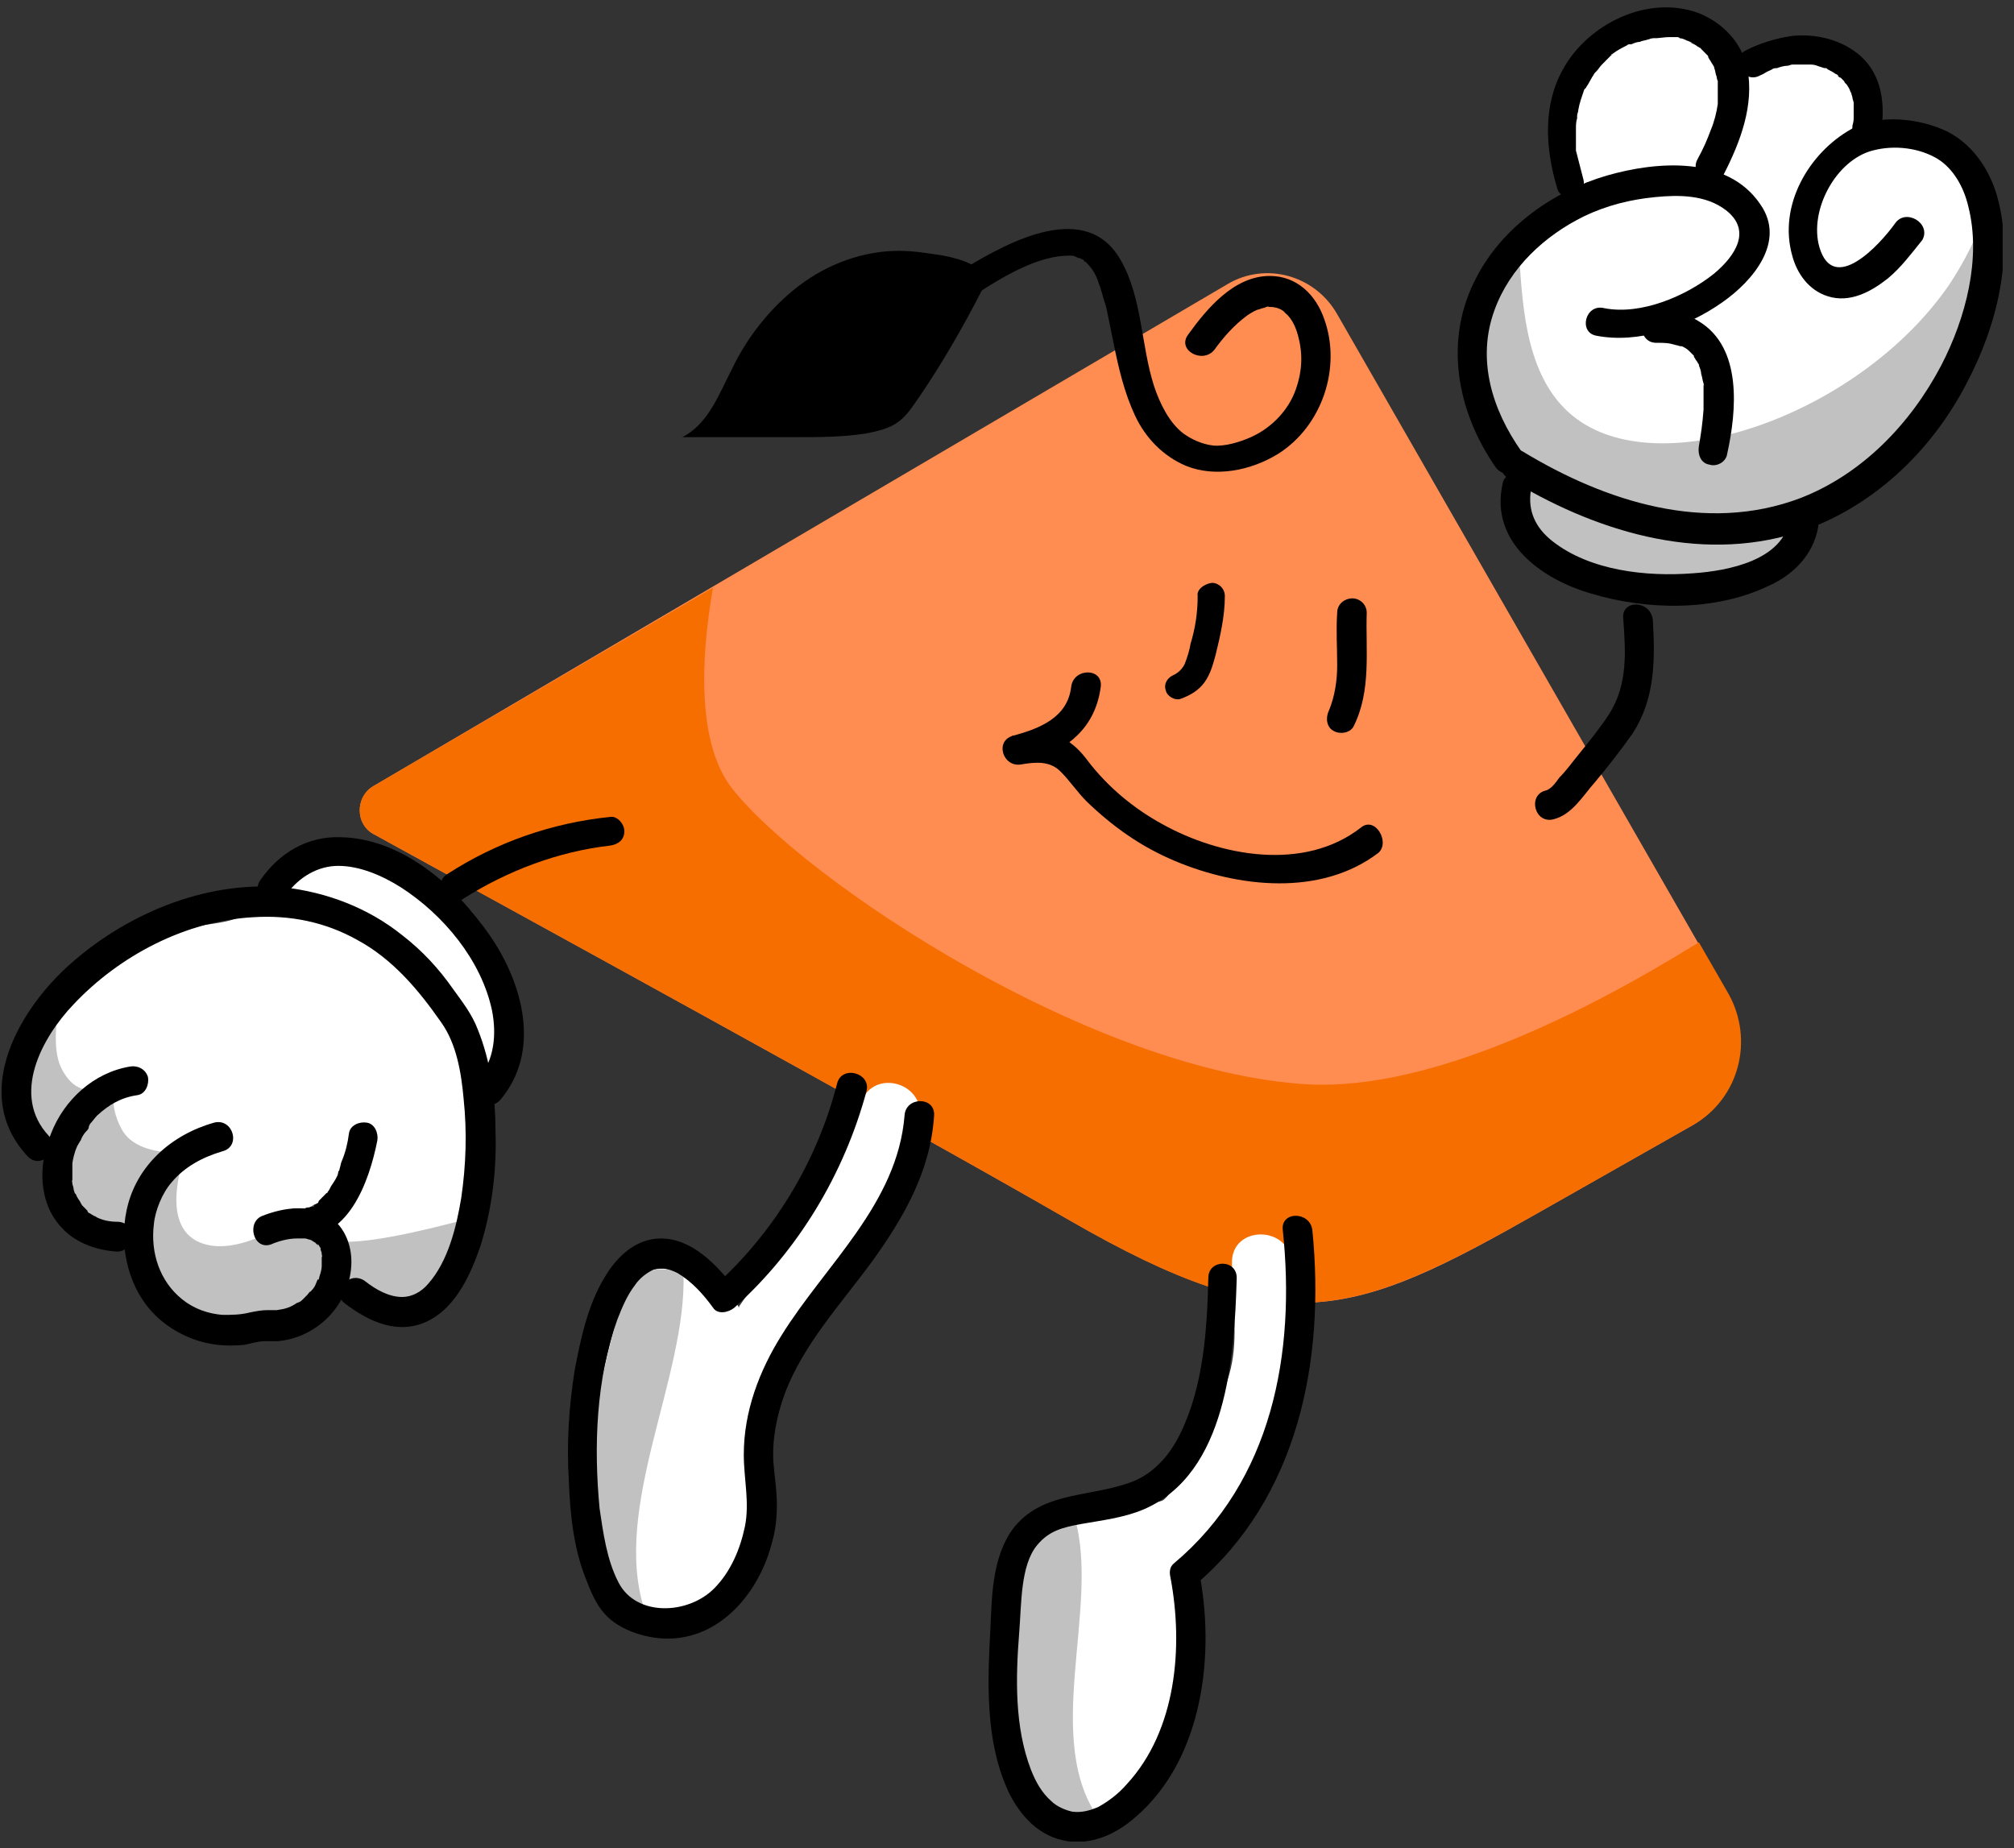 <svg width="158" height="145" viewBox="0 0 158 145" fill="none" xmlns="http://www.w3.org/2000/svg">
<rect x="0" y="0" width="158" height="145" fill="#333333" stroke="none"/>
<g clip-path="url(#clip0_528_4515)">
<path d="M135.504 77.955L104.901 24.646C103.139 21.554 99.245 20.523 96.277 22.304L29.323 61.653C27.839 62.496 27.839 64.745 29.415 65.494C39.616 71.116 70.126 87.792 83.943 95.756C100.728 105.406 106.107 103.438 120.759 95.1L132.814 88.261C136.338 86.2 137.637 81.609 135.504 77.955Z" fill="#FF8D52"/>
<path d="M120.759 95.1L132.814 88.261C136.431 86.2 137.637 81.609 135.597 77.955L133.278 73.926C124.376 79.454 112.227 85.544 102.676 85.075C85.705 84.138 63.078 69.054 57.421 61.84C54.732 58.374 54.917 51.909 55.937 46.101L29.323 61.653C27.839 62.496 27.839 64.745 29.415 65.494C39.616 71.115 70.126 87.792 83.943 95.756C100.636 105.406 106.014 103.438 120.759 95.1Z" fill="#F66E00"/>
<path d="M67.53 86.574C66.603 89.479 65.026 92.383 63.543 95.006C61.966 97.723 59.741 99.878 57.979 102.501C57.979 102.501 57.979 102.501 57.979 102.595C57.886 102.408 57.7 102.127 57.422 101.939C55.011 99.878 50.096 97.723 48.798 102.033C47.592 105.874 46.85 109.996 45.923 113.838C45.459 115.618 44.81 117.492 45.459 119.365C45.738 120.209 46.294 120.771 46.665 121.614C46.943 122.27 47.221 123.019 47.5 123.675C48.334 125.174 49.818 126.298 51.58 126.392C51.858 126.392 52.136 126.392 52.322 126.392C53.064 126.86 54.084 127.048 54.918 126.579C55.846 125.924 56.588 125.08 56.866 124.143C58.813 122.644 59.091 118.522 59.184 116.461C59.277 114.681 58.813 112.807 59.091 111.027C59.37 109.341 60.482 107.654 61.317 106.249C62.986 103.251 65.583 100.815 67.438 97.817C69.2 94.819 71.054 91.446 72.074 88.073C72.909 84.981 68.458 83.67 67.53 86.574Z" fill="white"/>
<path d="M101.284 99.129C101.284 96.131 96.555 96.037 96.648 99.129C96.648 101.658 97.111 104.469 96.648 106.905C96.184 109.528 94.422 112.245 93.124 114.494C92.66 115.431 92.104 117.023 91.269 117.679C90.991 117.866 90.342 117.866 89.971 117.96C89.229 118.148 88.487 118.241 87.652 118.429C85.056 118.897 82.274 119.084 80.512 121.333C76.988 125.643 78.75 131.92 80.048 136.698C80.605 138.946 81.068 141.663 83.479 142.694C86.076 143.818 88.487 141.851 89.878 139.696C91.362 137.26 91.826 134.356 92.196 131.639C92.753 128.453 93.031 125.174 93.216 121.989C93.958 121.614 94.608 121.146 95.164 120.302C96.462 118.522 97.39 116.461 98.41 114.587C99.615 112.245 101.006 109.809 101.284 107.092C101.563 104.469 101.377 101.752 101.284 99.129Z" fill="white"/>
<path d="M37.855 72.615C35.63 69.523 32.198 66.618 28.211 66.618C26.542 66.618 24.872 67.274 23.574 68.305C22.276 69.335 21.163 70.647 19.772 71.49C18.01 72.615 15.692 72.427 13.744 72.989C11.704 73.645 9.849 74.769 8.087 75.987C6.418 77.205 4.656 78.517 3.729 80.391C2.709 82.546 2.801 84.888 3.08 87.136C3.172 88.073 3.636 88.916 4.378 89.291C5.12 90.884 5.491 92.57 6.511 93.976C7.809 95.662 9.293 96.318 11.333 96.599C11.518 96.599 11.797 96.599 11.982 96.693C11.982 96.786 12.075 96.786 12.075 96.88C12.168 97.63 12.724 98.567 13.002 99.222C13.93 100.909 15.413 102.22 17.268 102.501C19.215 102.876 21.534 102.689 23.389 102.22C24.223 102.033 24.965 101.565 25.707 101.283C26.727 100.909 27.933 101.002 29.045 101.096C30.9 101.283 32.662 101.846 34.146 100.347C35.444 99.035 36.186 97.067 36.742 95.287C37.948 91.259 37.855 87.136 39.246 83.201C40.73 79.641 40.174 75.894 37.855 72.615Z" fill="white"/>
<path d="M156.185 19.212C155.814 16.963 154.794 14.715 153.125 13.028C152.197 12.091 151.177 11.436 149.972 10.967C149.415 10.78 148.859 10.686 148.303 10.592C148.117 10.592 147.839 10.592 147.561 10.499H147.468C147.282 9.749 147.097 9 146.819 8.25C146.355 7.22 145.706 6.095 144.964 5.346C143.202 3.472 140.327 4.409 138.194 4.877C137.823 4.971 137.174 5.252 136.711 5.159C136.803 5.065 136.247 4.596 136.154 4.503C135.505 3.847 134.578 3.285 133.65 2.91C131.703 2.16 129.385 2.348 127.53 3.378C125.675 4.409 124.377 6.189 123.635 8.157C123.264 9.093 123.079 10.218 123.079 11.248C123.079 12.466 123.45 13.684 123.357 14.902C123.171 17.151 121.317 18.462 119.833 19.868C117.978 21.554 117.236 23.803 116.865 26.239C116.773 26.801 116.865 27.269 117.051 27.738C117.051 27.831 117.051 27.925 117.051 28.019C117.144 30.548 117.978 32.703 118.906 34.952C119.555 36.357 120.111 37.762 120.389 39.168C120.297 40.011 120.389 40.854 120.575 41.697C120.668 42.259 120.946 42.634 121.317 42.915C121.78 43.946 122.522 44.695 123.542 45.164C125.768 46.288 128.457 46.757 130.961 46.85C133.372 46.944 136.062 46.663 138.38 45.82C139.493 45.445 140.327 44.789 140.791 43.665C141.162 42.728 141.347 41.791 141.904 40.854C144.315 37.106 149.323 36.732 152.012 33.359C154.794 29.611 156.927 23.99 156.185 19.212Z" fill="white"/>
<path d="M127.346 48.536C127.532 51.16 127.717 53.689 126.233 56.032C125.491 57.156 124.657 58.187 123.822 59.217C123.359 59.779 122.895 60.435 122.338 60.997C122.06 61.372 121.689 61.934 121.226 62.028C119.835 62.403 120.391 64.651 121.875 64.276C123.359 63.901 124.193 62.403 125.121 61.372C126.141 60.154 127.161 58.842 128.088 57.531C129.85 54.814 129.85 51.722 129.665 48.63C129.479 47.038 127.161 47.038 127.346 48.536Z" fill="black"/>
<path d="M36.277 70.553C39.801 68.305 43.789 66.806 47.869 66.337C48.518 66.244 48.982 65.869 48.982 65.213C48.982 64.651 48.425 63.995 47.869 64.089C43.325 64.557 38.966 66.056 35.072 68.586C33.866 69.335 35.072 71.397 36.277 70.553Z" fill="black"/>
<path d="M76.897 22.866C78.938 21.554 81.534 20.055 83.853 20.055C84.223 20.055 84.223 20.055 84.594 20.242C84.873 20.336 84.409 20.149 84.687 20.242C84.78 20.242 84.78 20.336 84.873 20.336C84.965 20.336 85.058 20.43 85.058 20.524C85.243 20.711 84.965 20.43 85.151 20.524C85.614 20.992 85.893 21.367 86.171 22.116C86.078 21.929 86.264 22.397 86.264 22.397C86.356 22.585 86.356 22.772 86.449 22.959C86.542 23.428 86.727 23.803 86.82 24.271C87.005 25.208 87.191 26.051 87.376 26.988C87.747 28.862 88.211 30.829 89.046 32.609C89.88 34.389 91.271 35.795 93.033 36.544C95.352 37.481 98.134 36.919 100.267 35.608C103.698 33.453 105.274 28.862 103.883 25.021C103.234 23.147 101.75 21.648 99.617 21.648C96.835 21.648 94.702 24.177 93.219 26.239C92.291 27.456 94.332 28.581 95.259 27.456C96.001 26.426 96.835 25.489 97.855 24.74C98.134 24.552 98.597 24.271 98.783 24.271C98.968 24.177 99.154 24.177 99.339 24.084C99.617 23.99 99.339 24.084 99.71 24.084C100.081 24.084 100.637 24.271 100.823 24.552C101.287 24.927 101.565 25.489 101.75 26.051C102.214 27.55 102.214 28.956 101.658 30.548C101.101 32.141 99.803 33.546 98.134 34.296C97.299 34.671 96.094 35.045 95.166 34.952C94.332 34.858 93.497 34.483 92.848 34.015C91.735 33.172 90.993 31.672 90.529 30.267C89.509 27.082 89.602 23.334 87.933 20.43C85.243 15.652 79.216 18.931 75.784 20.992C74.486 21.648 75.599 23.615 76.897 22.866Z" fill="black"/>
<path d="M77.637 22.21C77.081 20.805 75.411 20.336 74.02 20.055C72.815 19.868 71.702 19.68 70.496 19.68C67.714 19.68 64.932 20.711 62.707 22.397C60.481 24.084 58.626 26.426 57.421 28.956C56.401 30.923 55.566 33.265 53.526 34.296C56.493 34.296 59.461 34.296 62.428 34.296C64.283 34.296 66.045 34.296 67.9 34.015C68.827 33.827 69.755 33.64 70.496 33.078C71.146 32.609 71.609 31.86 72.073 31.204C73.928 28.487 75.597 25.583 77.081 22.678" fill="black"/>
<path d="M93.958 46.756C93.958 48.068 93.772 49.286 93.401 50.504C93.309 51.066 93.123 51.628 92.938 52.097C92.752 52.471 92.474 52.752 92.103 52.94C91.639 53.127 91.268 53.596 91.454 54.158C91.547 54.626 92.196 55.001 92.659 54.814C93.401 54.533 94.05 54.158 94.514 53.502C94.978 52.846 95.163 52.097 95.349 51.441C95.72 49.942 96.091 48.349 96.091 46.756C96.091 46.194 95.627 45.726 95.07 45.726C94.421 45.819 93.865 46.288 93.958 46.756Z" fill="black"/>
<path d="M104.903 48.068C104.81 49.474 104.903 50.785 104.903 52.19C104.903 53.408 104.717 54.626 104.254 55.751C103.975 56.313 104.068 57.062 104.625 57.343C105.088 57.624 105.923 57.531 106.201 56.969C107.592 54.158 107.128 51.066 107.221 48.068C107.221 47.412 106.665 46.944 106.108 46.944C105.459 46.944 104.903 47.412 104.903 48.068Z" fill="black"/>
<path d="M106.756 64.932C102.305 68.398 95.721 67.18 91.177 64.651C88.951 63.433 86.911 61.747 85.335 59.685C84.778 58.936 84.222 58.374 83.387 57.905C82.089 57.343 80.698 57.531 79.4 57.718C79.585 58.468 79.77 59.217 80.049 59.967C83.294 59.123 85.891 57.437 86.355 53.877C86.54 52.378 84.222 52.378 84.036 53.877C83.758 56.313 81.532 57.156 79.492 57.718C78.008 58.093 78.658 60.248 80.141 59.967C81.254 59.779 82.367 59.685 83.202 60.529C83.944 61.278 84.5 62.121 85.242 62.871C87.282 64.838 89.508 66.431 92.197 67.555C97.112 69.617 103.603 70.366 108.147 66.9C109.075 66.056 107.869 63.995 106.756 64.932Z" fill="black"/>
<path d="M155.442 19.587C155.349 19.118 155.256 18.65 155.163 18.181C154.607 19.493 153.865 20.898 152.938 22.304C146.075 32.328 130.682 37.95 123.726 32.89C119.739 29.986 119.461 24.271 119.182 20.055C117.328 21.741 116.586 23.99 116.215 26.426C116.122 26.988 116.215 27.456 116.4 27.925C116.4 28.019 116.4 28.112 116.4 28.206C116.493 30.736 117.328 32.89 118.255 35.139C118.904 36.544 119.461 37.95 119.739 39.355C119.646 40.198 119.739 41.041 119.924 41.885C120.017 42.447 120.295 42.822 120.666 43.102C121.13 44.133 121.872 44.883 122.892 45.351C125.117 46.475 127.807 46.944 130.311 47.038C132.722 47.131 135.411 46.85 137.729 46.007C138.842 45.632 139.677 44.976 140.14 43.852C140.511 42.915 140.697 41.978 141.253 41.041C143.664 37.294 148.672 36.919 151.361 33.546C154.051 29.986 156.091 24.365 155.442 19.587Z" fill="#C1C1C1"/>
<path d="M125.206 26.332C128.545 26.988 132.347 25.677 135.129 23.709C137.54 22.023 140.136 18.931 138.096 16.026C135.5 12.185 129.936 12.654 126.041 13.778C121.868 14.996 117.88 17.807 115.84 21.741C113.243 26.613 114.263 32.235 117.324 36.638C118.158 37.856 120.198 36.732 119.364 35.42C117.045 32.141 115.84 28.206 117.231 24.365C118.437 20.992 121.219 18.462 124.279 16.963C126.041 16.12 127.895 15.652 129.843 15.464C131.698 15.277 133.83 15.277 135.407 16.495C137.447 18.088 136.149 20.055 134.48 21.46C132.254 23.241 128.73 24.74 125.855 24.177C124.372 23.803 123.815 26.051 125.206 26.332Z" fill="black"/>
<path d="M129.935 26.894C130.677 26.894 130.862 26.894 131.511 27.082C131.604 27.082 131.789 27.175 131.882 27.175C131.697 27.082 131.882 27.175 131.975 27.175C132.16 27.269 132.346 27.363 132.531 27.55C132.346 27.363 132.624 27.644 132.624 27.644C132.717 27.738 132.809 27.831 132.902 27.925C133.088 28.112 132.809 27.738 132.902 28.019C132.995 28.112 132.995 28.206 133.088 28.3C133.18 28.393 133.18 28.487 133.273 28.581C133.273 28.674 133.366 28.862 133.273 28.674C133.366 28.862 133.459 29.143 133.459 29.33C133.551 29.611 133.551 29.799 133.644 30.08C133.644 30.08 133.737 30.454 133.644 30.174C133.644 30.267 133.644 30.454 133.644 30.548C133.644 31.017 133.644 31.579 133.644 32.141C133.551 33.359 133.459 33.921 133.273 35.045C133.18 35.701 133.459 36.357 134.108 36.451C134.664 36.638 135.406 36.263 135.499 35.607C136.241 32.235 136.704 27.269 133.273 25.208C132.253 24.552 130.955 24.365 129.842 24.365C128.451 24.552 128.451 26.894 129.935 26.894Z" fill="black"/>
<path d="M124.19 13.965C124.005 13.216 123.819 12.56 123.634 11.81C123.634 11.717 123.634 11.623 123.634 11.623C123.634 11.81 123.634 11.623 123.634 11.529C123.634 11.342 123.634 11.248 123.634 11.061C123.634 10.78 123.634 10.405 123.634 10.124C123.634 9.843 123.634 9.562 123.726 9.281C123.726 9.187 123.726 9.093 123.726 9.093C123.726 8.906 123.819 8.812 123.819 8.625C123.912 8.063 124.097 7.594 124.283 7.032C124.19 7.313 124.283 6.939 124.376 6.939C124.468 6.845 124.468 6.751 124.561 6.658C124.654 6.47 124.839 6.189 124.932 6.002C125.025 5.908 125.025 5.814 125.117 5.721C125.303 5.44 125.025 5.814 125.21 5.627C125.396 5.44 125.488 5.252 125.674 5.065C125.859 4.877 125.952 4.784 126.138 4.596C126.23 4.503 126.323 4.409 126.416 4.315C126.508 4.315 126.601 4.222 126.323 4.315C126.416 4.315 126.416 4.222 126.508 4.222C126.879 3.941 127.25 3.753 127.621 3.566C127.714 3.472 127.807 3.472 127.9 3.472C128.178 3.378 127.714 3.566 127.992 3.472C128.178 3.378 128.456 3.285 128.641 3.285C128.827 3.191 129.012 3.191 129.291 3.097C129.383 3.097 129.476 3.004 129.661 3.004C129.754 3.004 130.125 2.91 129.754 3.004C130.125 3.004 130.589 2.91 130.96 2.91C131.145 2.91 131.331 2.91 131.516 2.91C131.702 2.91 131.238 2.816 131.423 2.91H131.516C131.609 2.91 131.702 2.91 131.794 3.004C131.98 3.004 132.165 3.097 132.351 3.191C132.444 3.191 132.536 3.285 132.629 3.285C132.722 3.285 132.814 3.378 132.536 3.285C132.629 3.285 132.629 3.378 132.722 3.378C132.907 3.472 133.093 3.566 133.185 3.66C133.278 3.66 133.278 3.753 133.371 3.753C133.649 3.941 133.278 3.66 133.464 3.847C133.556 3.941 133.742 4.128 133.835 4.222C133.927 4.315 133.927 4.315 134.02 4.409C134.205 4.596 133.927 4.222 134.02 4.503C134.113 4.69 134.205 4.784 134.298 4.971C134.391 5.065 134.391 5.159 134.484 5.252C134.391 4.971 134.484 5.252 134.484 5.346C134.576 5.533 134.576 5.814 134.669 6.002C134.669 6.095 134.762 6.47 134.762 6.283C134.762 6.095 134.762 6.564 134.762 6.564C134.762 6.845 134.762 7.126 134.762 7.407C134.762 7.594 134.762 7.688 134.762 7.876C134.762 7.969 134.762 8.157 134.762 7.876C134.762 7.969 134.762 8.063 134.762 8.157C134.669 8.812 134.484 9.562 134.205 10.218C133.927 10.967 133.649 11.623 133.185 12.466C132.444 13.778 134.484 14.996 135.226 13.684C136.524 11.155 137.637 8.25 137.08 5.346C136.617 3.285 135.133 1.786 133.278 1.036C129.291 -0.463 124.561 1.879 122.614 5.44C121.037 8.25 121.223 11.623 122.15 14.715C122.428 16.026 124.654 15.464 124.19 13.965Z" fill="black"/>
<path d="M138.097 5.908C138.375 5.814 138.561 5.627 138.839 5.533C138.653 5.627 139.024 5.44 139.024 5.44C139.117 5.346 139.303 5.346 139.395 5.346C139.674 5.252 139.952 5.159 140.23 5.159C140.323 5.159 140.508 5.065 140.601 5.065C140.323 5.065 140.694 5.065 140.786 5.065C141.065 5.065 141.343 5.065 141.528 5.065C141.621 5.065 141.806 5.065 141.899 5.065C141.992 5.065 141.992 5.065 142.085 5.065C141.899 5.065 141.899 5.065 142.085 5.065C142.363 5.065 142.548 5.159 142.827 5.252C142.919 5.252 143.012 5.346 143.197 5.346C143.29 5.346 143.29 5.346 143.383 5.44C143.197 5.346 143.197 5.346 143.383 5.44C143.568 5.533 143.754 5.627 144.032 5.814C144.125 5.814 144.403 6.095 144.125 5.908C144.218 6.002 144.31 6.095 144.403 6.095C144.496 6.189 144.588 6.283 144.681 6.376C144.681 6.47 144.959 6.751 144.774 6.47C144.867 6.658 145.052 6.845 145.145 7.126C145.145 7.22 145.238 7.22 145.238 7.313C145.145 7.126 145.145 7.22 145.238 7.313C145.238 7.407 145.33 7.594 145.33 7.688C145.33 7.782 145.423 7.969 145.423 8.063C145.423 8.157 145.423 8.157 145.423 8.25C145.423 8.063 145.423 8.063 145.423 8.25C145.423 8.531 145.423 8.812 145.423 9.093C145.423 9.468 145.423 9.468 145.33 9.843C145.238 10.499 145.516 11.061 146.165 11.248C146.721 11.436 147.463 11.061 147.556 10.405C147.927 8.25 147.649 5.908 145.979 4.409C144.496 3.097 142.456 2.629 140.601 2.816C139.303 3.004 138.097 3.378 136.984 3.941C135.593 4.596 136.799 6.658 138.097 5.908Z" fill="black"/>
<path d="M148.67 17.526C147.465 19.212 143.848 23.147 142.735 19.399C141.9 16.495 144.033 12.56 146.908 11.81C148.67 11.342 150.618 11.623 152.009 12.466C153.214 13.216 154.049 14.621 154.42 16.214C155.44 20.242 154.234 24.927 152.287 28.674C149.876 33.265 146.074 37.2 141.251 39.074C133.833 41.885 125.95 39.355 119.459 35.42C118.16 34.671 117.048 36.638 118.253 37.481C124.93 41.603 133.183 44.227 140.973 41.791C146.815 39.917 151.545 35.42 154.327 29.986C156.645 25.583 158.129 19.868 156.553 14.996C155.903 13.028 154.605 11.248 152.75 10.311C150.618 9.281 147.372 8.906 145.239 10.124C141.9 11.998 139.489 16.12 140.602 20.055C140.973 21.46 141.9 22.772 143.384 23.241C145.146 23.803 146.815 22.866 148.114 21.835C149.134 20.992 149.968 19.868 150.803 18.837C151.545 17.526 149.505 16.308 148.67 17.526Z" fill="black"/>
<path d="M117.881 37.95C116.861 42.541 120.941 45.445 124.836 46.569C129.195 47.881 134.48 47.974 138.654 46.007C140.601 45.164 142.27 43.571 142.641 41.322C142.827 39.824 140.601 39.168 140.415 40.667C139.952 43.946 135.593 44.789 132.811 44.976C129.195 45.258 124.743 44.789 121.776 42.447C120.477 41.416 119.828 40.105 120.107 38.418C120.385 37.106 118.159 36.544 117.881 37.95Z" fill="black"/>
<path d="M53.62 99.878C51.58 99.222 49.54 99.503 48.798 102.127C47.592 105.968 46.85 110.09 45.923 113.931C45.459 115.711 44.81 117.585 45.459 119.459C45.738 120.302 46.294 120.864 46.665 121.708C46.943 122.363 47.221 123.113 47.5 123.769C48.149 124.987 49.261 125.924 50.56 126.298C47.963 118.241 53.898 108.029 53.62 99.878Z" fill="#C1C1C1"/>
<path d="M84.315 119.084C81.811 119.178 79.493 119.928 79.122 122.457C78.566 126.111 78.566 129.859 78.288 133.512C78.195 135.199 77.731 136.979 78.937 138.384C79.493 139.04 80.235 139.415 80.791 139.977C81.348 140.445 81.719 141.101 82.275 141.57C83.295 142.413 84.779 142.975 86.356 142.881C81.626 136.604 86.356 126.111 84.315 119.084Z" fill="#C1C1C1"/>
<path d="M36.556 95.662C33.032 96.599 28.303 97.723 26.17 97.349C22.646 96.786 22.553 95.85 22.553 95.85C22.553 95.85 18.287 98.847 15.412 97.349C12.445 95.756 14.578 90.415 14.578 90.415C14.578 90.415 10.776 90.79 9.57 88.635C8.365 86.481 9.107 84.794 9.107 84.794C9.107 84.794 6.417 86.949 4.841 83.857C4.192 82.639 4.284 80.484 4.748 78.236C3.821 78.986 3.079 79.829 2.522 80.953C1.502 83.108 1.595 85.45 1.873 87.699C1.966 88.635 2.43 89.479 3.264 89.853C4.006 91.446 4.377 93.132 5.49 94.538C6.788 96.224 8.365 96.88 10.405 97.161C10.59 97.161 10.868 97.161 11.054 97.255C11.054 97.349 11.147 97.349 11.147 97.442C11.239 98.192 11.796 99.129 12.167 99.784C13.094 101.471 14.578 102.782 16.525 103.064C18.473 103.438 20.884 103.251 22.738 102.782C23.573 102.595 24.315 102.127 25.15 101.846C26.17 101.471 27.468 101.565 28.488 101.658C30.343 101.846 32.197 102.408 33.681 100.909C34.98 99.597 35.814 97.63 36.37 95.85C36.463 95.85 36.463 95.756 36.556 95.662Z" fill="#C1C1C1"/>
<path d="M21.252 97.63C21.901 97.349 22.643 97.161 23.293 97.161C23.478 97.161 23.571 97.161 23.756 97.161C24.034 97.161 23.756 97.161 23.942 97.161C24.034 97.161 24.22 97.255 24.313 97.255C24.313 97.255 24.498 97.349 24.405 97.255C24.22 97.161 24.498 97.349 24.498 97.349C24.498 97.349 24.776 97.536 24.683 97.442C24.591 97.349 24.776 97.536 24.869 97.63L24.962 97.723C24.962 97.723 24.869 97.536 24.962 97.63C25.055 97.723 25.055 97.817 25.147 97.911C25.333 98.192 25.147 97.817 25.147 98.004C25.147 98.098 25.24 98.192 25.24 98.379C25.24 98.473 25.333 98.754 25.24 98.567C25.24 98.473 25.24 98.754 25.24 98.848C25.24 98.941 25.24 99.035 25.24 99.222C25.24 99.316 25.24 99.316 25.24 99.41C25.24 99.41 25.24 99.222 25.24 99.316C25.24 99.597 25.147 99.878 25.055 100.159C25.055 100.253 24.962 100.534 24.962 100.347C24.869 100.44 24.869 100.534 24.776 100.721C24.683 101.002 24.498 101.19 24.313 101.377C24.405 101.19 24.127 101.565 24.127 101.565C24.034 101.658 23.942 101.752 23.849 101.846C23.571 102.127 23.571 102.127 23.293 102.22C22.736 102.595 22.365 102.689 21.716 102.783C21.623 102.783 21.16 102.783 20.974 102.783C20.51 102.783 20.047 102.876 19.583 102.97C18.841 103.157 18.192 103.157 17.45 103.157C16.337 103.064 15.225 102.689 14.297 101.939C12.535 100.534 11.793 98.285 12.072 96.037C12.164 95.006 12.721 93.601 13.463 92.758C14.483 91.54 15.874 90.79 17.45 90.322C18.934 89.947 18.285 87.699 16.801 88.073C13.463 89.01 10.681 91.446 9.939 94.913C9.29 97.911 10.124 101.283 12.35 103.345C13.463 104.375 14.946 105.125 16.43 105.406C17.358 105.593 18.285 105.593 19.212 105.499C19.676 105.406 20.232 105.218 20.789 105.218C21.16 105.218 21.53 105.218 21.809 105.218C24.869 104.937 27.373 102.408 27.558 99.316C27.651 97.817 27.095 96.318 25.889 95.475C24.313 94.444 22.272 94.725 20.603 95.381C19.305 95.85 19.861 98.098 21.252 97.63Z" fill="black"/>
<path d="M9.201 95.85C8.644 95.85 8.088 95.756 7.531 95.475C7.717 95.568 7.439 95.381 7.346 95.381C7.253 95.287 7.16 95.287 7.068 95.194C6.975 95.194 6.79 95.006 6.882 95.006C6.975 95.1 6.697 94.819 6.697 94.819C6.604 94.725 6.511 94.632 6.419 94.538C6.419 94.444 6.326 94.444 6.326 94.35C6.233 94.163 6.048 93.976 5.955 93.695C5.862 93.507 5.955 93.788 5.862 93.601C5.862 93.507 5.769 93.414 5.769 93.226C5.769 93.132 5.677 92.945 5.677 92.851C5.677 92.758 5.584 92.383 5.677 92.664C5.677 92.383 5.677 92.196 5.677 91.915C5.677 91.821 5.677 91.633 5.677 91.54C5.677 91.633 5.677 91.352 5.677 91.352C5.677 91.071 5.862 90.322 6.048 89.947C6.048 89.853 6.14 89.853 6.14 89.76C6.233 89.666 6.233 89.572 6.326 89.479C6.419 89.198 6.604 88.916 6.79 88.729C6.882 88.635 6.975 88.542 6.975 88.354C7.068 88.167 6.975 88.354 7.068 88.167C7.253 87.98 7.439 87.698 7.624 87.511C8.552 86.668 9.479 86.106 10.777 85.918C11.426 85.825 11.704 85.075 11.612 84.513C11.426 83.857 10.777 83.576 10.221 83.67C7.346 84.138 5.028 86.293 4.008 88.916C2.987 91.352 2.987 94.35 4.842 96.318C5.955 97.536 7.624 98.098 9.201 98.192C9.85 98.192 10.313 97.63 10.313 97.067C10.406 96.318 9.85 95.85 9.201 95.85Z" fill="black"/>
<path d="M3.821 89.104C0.853 85.918 3.264 81.421 5.768 78.798C9.385 74.957 14.578 72.24 19.864 71.959C22.739 71.771 25.521 72.334 28.025 73.739C30.807 75.238 32.847 77.674 34.609 80.203C35.814 81.89 36.185 84.138 36.371 86.2C36.649 88.823 36.556 91.446 36.185 93.976C35.814 96.224 35.165 98.941 33.589 100.721C33.032 101.377 32.29 101.752 31.549 101.752C30.528 101.752 29.508 101.19 28.674 100.534C27.468 99.597 25.892 101.283 27.005 102.22C28.952 103.719 31.363 104.844 33.774 103.532C35.814 102.408 36.927 99.972 37.669 97.817C38.596 94.913 38.967 91.821 38.875 88.823C38.875 86.106 38.504 83.295 37.483 80.766C37.02 79.548 36.278 78.611 35.536 77.58C34.423 75.987 33.125 74.582 31.549 73.364C28.859 71.209 25.613 69.991 22.275 69.617C16.062 69.054 9.663 71.771 5.119 75.987C1.224 79.641 -2.207 86.012 2.152 90.697C3.172 91.821 4.841 90.228 3.821 89.104Z" fill="black"/>
<path d="M23.203 97.067C27.284 97.442 28.953 92.758 29.602 89.479C29.695 88.916 29.416 88.167 28.767 88.073C28.211 87.98 27.469 88.261 27.376 88.916C27.284 89.666 27.098 90.415 26.82 91.071C26.727 91.259 26.727 91.446 26.634 91.727C26.634 91.821 26.542 91.915 26.542 91.915C26.542 92.008 26.449 92.289 26.542 92.008C26.449 92.383 26.171 92.758 25.985 93.039C25.892 93.226 25.8 93.413 25.707 93.507C25.707 93.507 25.707 93.601 25.614 93.601C25.521 93.695 25.614 93.601 25.707 93.507L25.521 93.695C25.429 93.788 25.243 93.976 25.151 94.069L25.058 94.163C24.965 94.257 24.965 94.257 25.151 94.163C25.058 94.163 24.965 94.257 24.965 94.35C24.872 94.444 24.501 94.538 24.501 94.632C24.687 94.538 24.687 94.538 24.594 94.632C24.594 94.632 24.594 94.632 24.501 94.632C24.409 94.632 24.316 94.725 24.223 94.725C24.223 94.725 23.945 94.725 23.945 94.819C23.759 94.819 23.481 94.819 23.296 94.819C22.647 94.725 22.09 95.381 22.183 95.943C21.998 96.599 22.554 97.067 23.203 97.067Z" fill="black"/>
<path d="M22.461 70.179C23.481 68.773 24.965 67.93 26.541 67.93C28.211 67.93 29.973 68.68 31.456 69.617C34.795 71.771 37.762 75.332 38.597 79.266C38.968 81.14 38.782 83.108 37.577 84.607C36.65 85.731 38.226 87.417 39.246 86.293C42.492 82.452 41.008 77.112 38.411 73.364C35.815 69.523 31.549 65.775 26.727 65.682C24.13 65.588 21.905 66.9 20.421 69.054C19.586 70.179 21.627 71.397 22.461 70.179Z" fill="black"/>
<path d="M65.677 84.981C64.1 91.165 60.669 96.786 55.94 101.002C56.496 101.002 57.053 101.002 57.609 101.002C56.218 99.222 54.271 97.161 51.859 97.161C49.819 97.161 48.336 98.66 47.408 100.253C46.11 102.408 45.554 105.031 45.09 107.467C44.626 110.371 44.441 113.276 44.626 116.18C44.719 118.71 44.997 121.427 45.925 123.769C46.295 124.706 46.666 125.736 47.408 126.579C48.614 127.985 51.025 128.641 52.694 128.547C56.775 128.36 59.649 124.706 60.577 120.958C60.855 120.021 60.947 118.991 60.947 118.054C60.947 116.929 60.762 115.805 60.669 114.681C60.577 112.807 60.947 111.027 61.597 109.247C63.08 105.406 65.955 102.314 68.366 99.035C70.87 95.568 73.003 91.915 73.281 87.511C73.374 86.012 71.056 86.012 70.963 87.511C70.406 94.444 64.75 99.222 61.319 104.75C59.556 107.561 58.351 110.746 58.351 114.119C58.351 115.993 58.815 117.866 58.444 119.74C58.073 121.52 57.331 123.3 56.033 124.612C53.992 126.673 49.912 126.861 48.521 124.144C47.594 122.363 47.316 120.209 47.037 118.335C46.574 113.463 46.759 108.216 48.428 103.532C48.799 102.595 49.17 101.658 49.819 100.815C50.19 100.253 50.839 99.784 51.303 99.597C51.581 99.503 51.859 99.503 52.045 99.503C52.509 99.597 52.787 99.691 53.158 99.878C54.271 100.534 55.198 101.564 55.94 102.595C56.311 103.157 57.145 102.97 57.609 102.595C62.617 98.098 66.233 92.102 67.995 85.544C68.274 84.138 66.048 83.576 65.677 84.981Z" fill="black"/>
<path d="M94.794 100.253C94.701 104.281 94.423 108.779 92.569 112.526C91.641 114.4 90.25 115.805 88.488 116.367C85.242 117.492 81.348 117.023 79.215 120.302C77.638 122.832 77.824 126.111 77.638 128.922C77.453 132.669 77.453 136.698 78.936 140.164C79.771 142.132 81.255 143.912 83.388 144.38C85.521 144.849 87.561 143.912 89.137 142.507C94.423 137.916 95.35 129.671 94.052 123.207C93.96 123.581 93.867 123.956 93.774 124.331C101.842 117.492 103.975 106.717 102.955 96.505C102.769 95.006 100.451 95.006 100.636 96.505C101.657 106.155 99.802 116.18 92.105 122.644C91.734 122.926 91.734 123.394 91.827 123.769C92.847 129.203 92.29 135.761 88.395 139.977C87.746 140.726 87.004 141.289 86.17 141.757C85.521 142.038 84.871 142.225 84.13 142.132C83.666 142.038 82.924 141.757 82.46 141.289C81.719 140.633 81.255 139.79 80.884 138.853C79.586 135.48 79.678 131.639 79.957 128.078C80.142 125.83 80.049 122.832 81.348 121.239C82.275 120.115 83.295 119.834 84.871 119.553C86.448 119.272 88.117 119.084 89.694 118.428C96.278 115.618 96.834 106.436 97.02 100.346C97.112 98.754 94.794 98.754 94.794 100.253Z" fill="black"/>
</g>
<defs>
<clipPath id="clip0_528_4515">
<rect width="157" height="144" fill="white" transform="translate(0.111 0.474)"/>
</clipPath>
</defs>
</svg>
